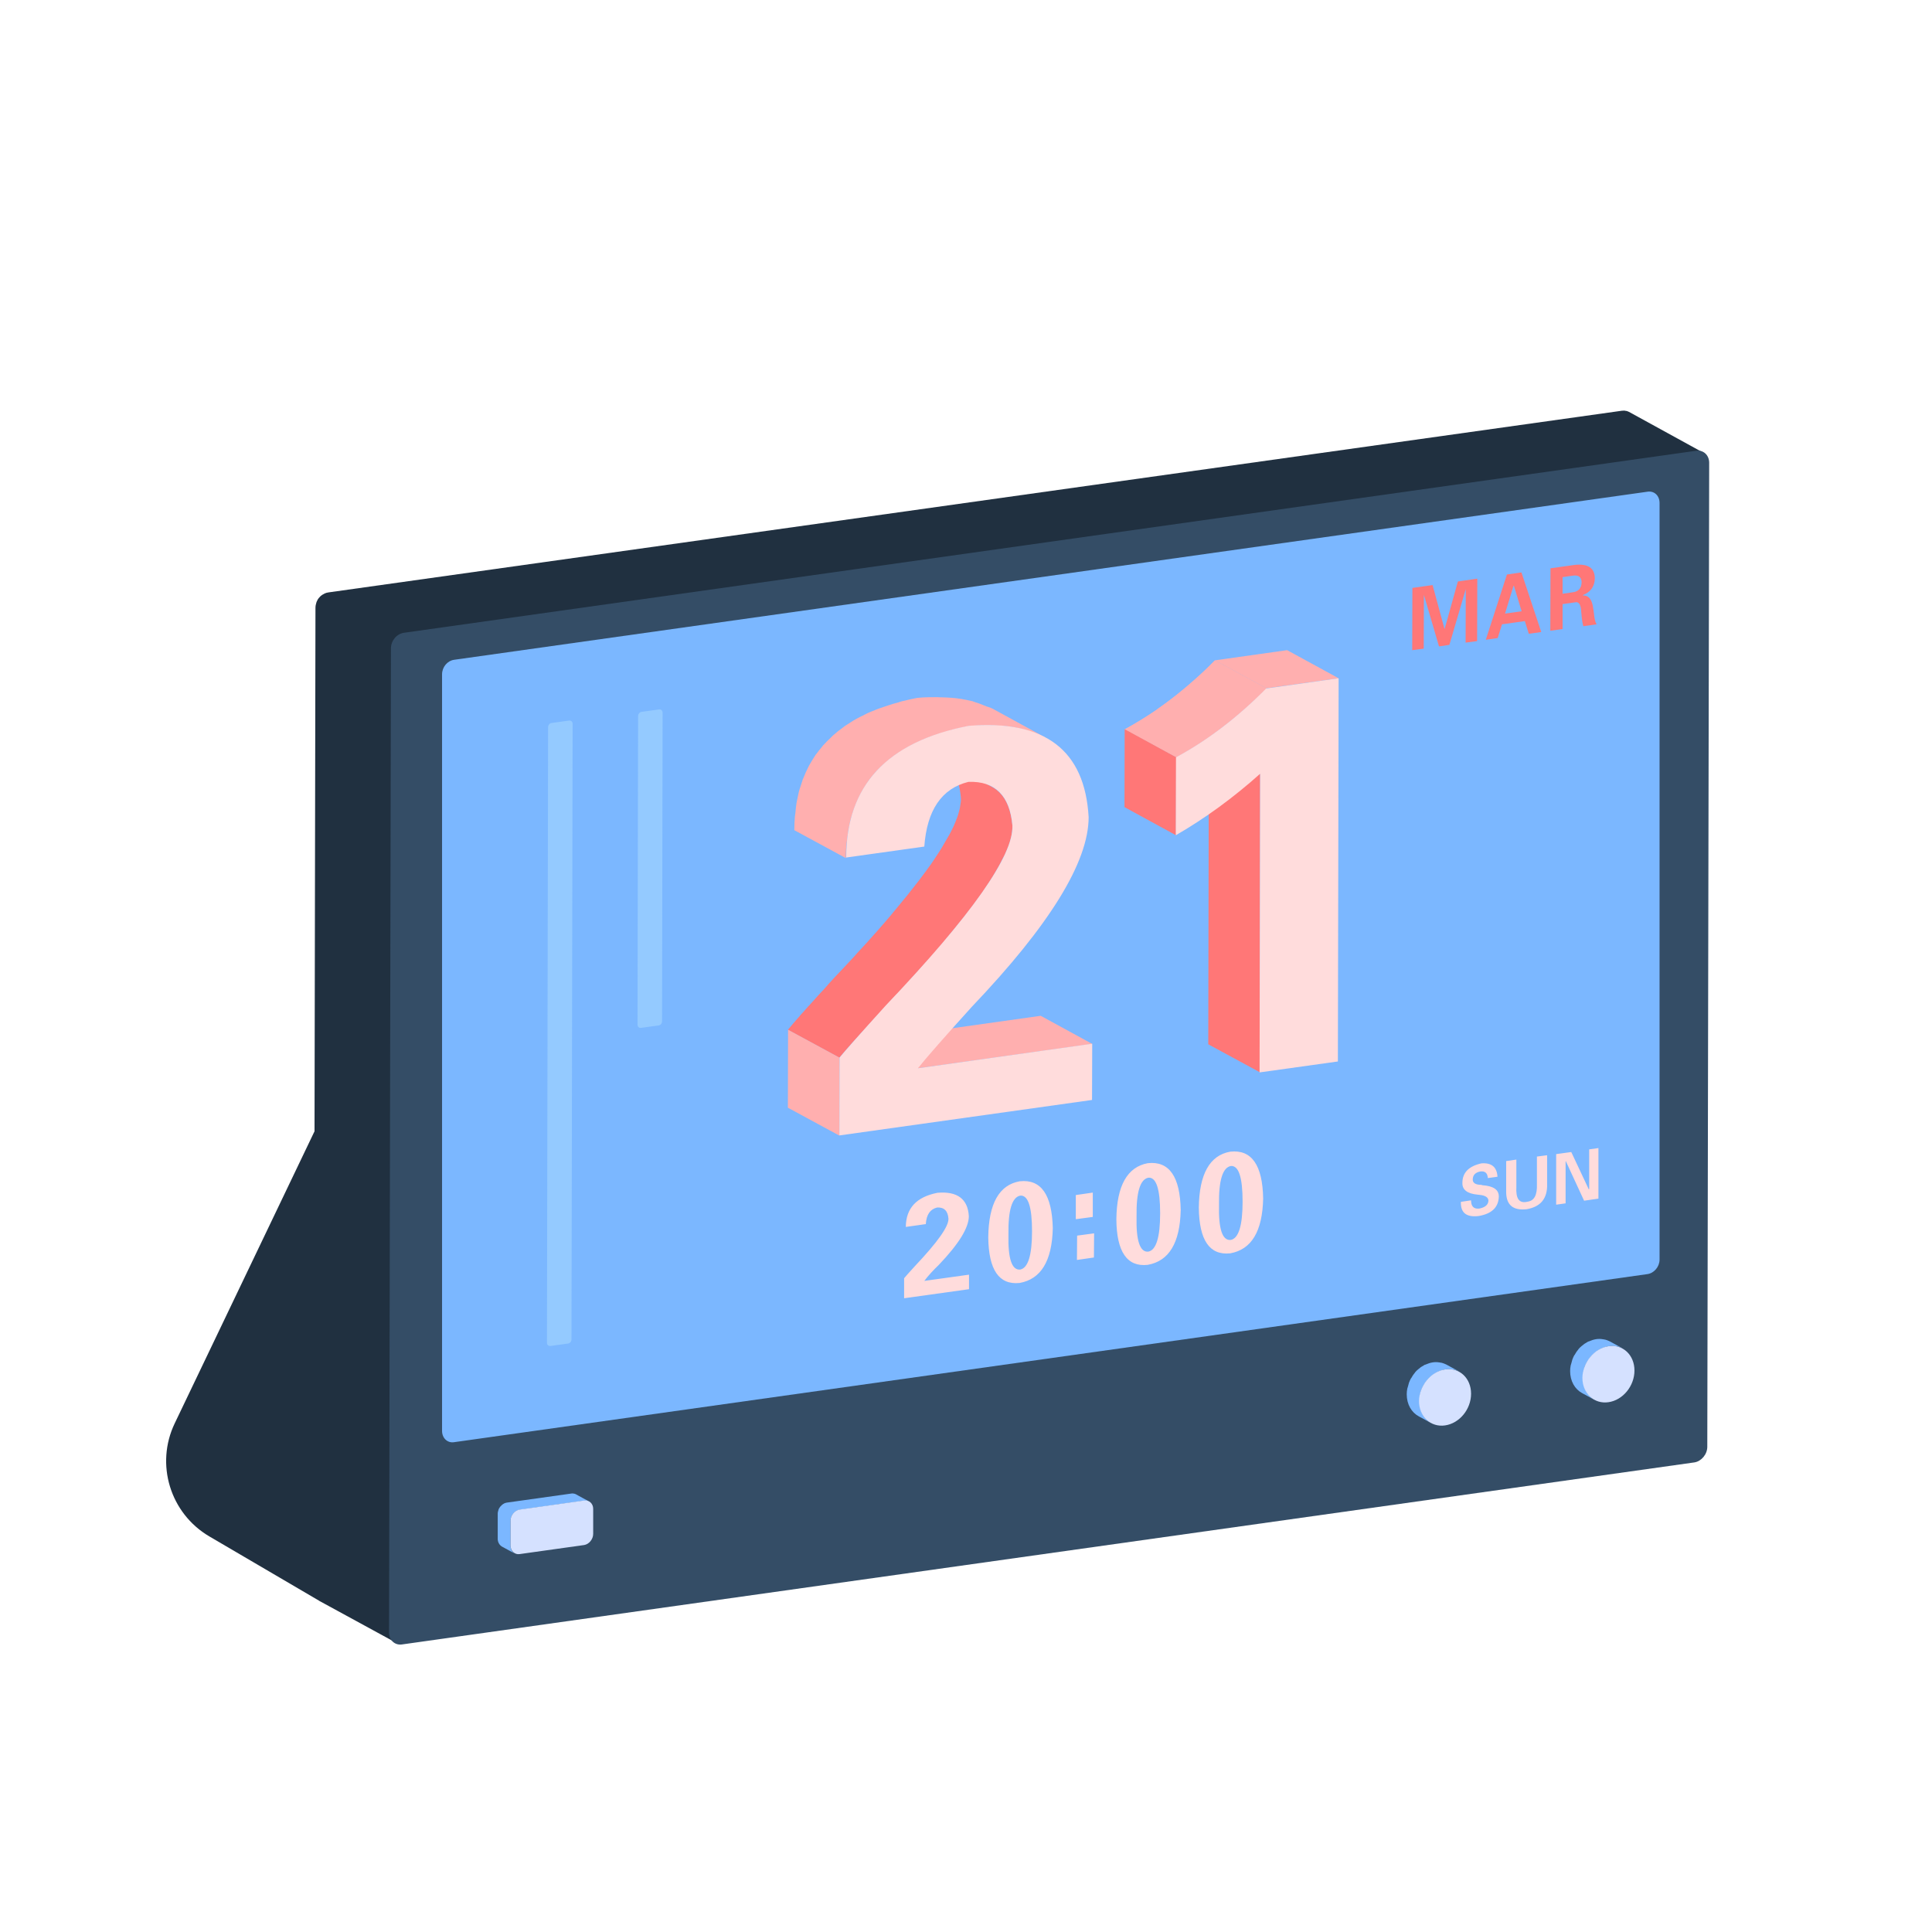 <svg class="svg-icon" style="width: 1em; height: 1em;vertical-align: middle;fill: currentColor;overflow: hidden;" viewBox="0 0 1024 1024" version="1.1" xmlns="http://www.w3.org/2000/svg"><path d="M863.2 218.2c0 0.1 0 0-0.1 0-0.3-0.2-0.7-0.3-1.1-0.4h-0.2c-0.7-0.2-1.4-0.2-2.2-0.1L174 314c-0.7 0.1-1.4 0.3-2 0.6-0.2 0.1-0.3 0.2-0.5 0.3-0.1 0-0.2 0.1-0.2 0.1-0.1 0.1-0.2 0.1-0.4 0.2-0.3 0.2-0.6 0.4-0.8 0.6s-0.5 0.4-0.7 0.7l-0.2 0.2-0.1 0.1c-0.1 0.2-0.2 0.3-0.4 0.5-0.2 0.3-0.4 0.6-0.5 0.9-0.2 0.4-0.4 0.7-0.5 1.1-0.3 0.9-0.5 1.9-0.5 2.9l-0.5 277.4-74.1 154.8c-10.4 21.7-2.4 47.7 18.3 59.9l58.2 34.1c0.1 0.1 0.2 0.2 0.3 0.2l40.9 22.3c-1.9-1-3.1-3.2-3.1-5.7l1-520.7c0-1 0.2-2 0.5-2.9 0.3-0.9 0.8-1.7 1.4-2.4l0.1-0.1c0.6-0.7 1.3-1.3 2-1.7 0.1 0 0.2-0.1 0.2-0.1 0.8-0.4 1.6-0.8 2.5-0.9l685.5-96.3c0.8-0.1 1.5 0 2.2 0.1 0.5 0.1 1 0.3 1.4 0.4l-40.8-22.4z" fill="#203040" /><path d="M899.1 238.9c3.7-0.5 6.8 2.3 6.8 6.4l-1 521.5c0 4-3.1 7.7-6.8 8.3L213 871.6c-3.8 0.5-6.8-2.3-6.8-6.4l1-521.5c0-4.1 3-7.7 6.8-8.3l685.1-96.5z" fill="#344D66" /><path d="M873.3 260.6c3.5-0.5 6.3 2.1 6.3 6v401c0 3.8-2.9 7.2-6.4 7.7l-632.6 89.1c-3.5 0.5-6.3-2.2-6.3-6v-401c0-3.8 2.8-7.2 6.4-7.7l632.6-89.1z" fill="#7BB7FF" /><path d="M783 306.7l-0.1 33.1-6.1 0.8 0.1-28.2v-0.2l-8.7 29.6-5.5 0.8-8-27.3v0.2l-0.1 28.3-6.1 0.8 0.1-33 10.7-1.5 6.3 23.2h0.1l7-25.1zM806.4 303.4l10.5 31.6-6.6 0.9-2.1-6.7-12.1 1.7-2.3 7.3-6.3 0.9 11.2-34.6 7.7-1.1z m-8.7 21.8l8.8-1.2-4.1-13.5h-0.2l-4.5 14.7M844.8 325c0.3 3.2 0.8 5.1 1.5 5.9l-7.1 1c-0.4-1.4-0.8-3.5-1-6.5-0.1-0.9-0.2-1.7-0.2-2.3-0.3-2.8-1.3-4.1-2.8-3.9l-7 1v13.2l-6.5 0.9 0.1-33.1 12.9-1.8c7-0.7 10.5 1.6 10.6 7.1-0.1 4.3-2.2 7.3-6.3 8.9v0.2c3-0.1 4.8 2.1 5.4 6.6 0 0.4 0.1 0.7 0.2 1 0 0.4 0.1 1 0.2 1.8z m-11.1-11.1c3-0.4 4.5-2.2 4.6-5.3-0.1-2.7-1.6-3.9-4.6-3.5l-5.5 0.8v8.8l5.5-0.8" fill="#FF7777" /><path d="M496.9 632.2c10.5-0.9 16.1 3.3 16.6 12.4 0 6.1-5.3 14.7-15.9 25.8-3.1 3-5.7 5.8-7.7 8.5l23.7-3.3v7.7l-34.4 4.8v-10.6c0.7-0.9 2.6-3 5.7-6.4 12-12.7 18-21.1 17.8-25.2-0.3-4.1-2.3-6.1-6-5.9-3.7 0.9-5.7 3.8-6 8.8l-10.6 1.5c0.1-9.9 5.6-15.9 16.8-18.1zM540.5 626.1c11.3-1.2 17.1 7.1 17.5 24.9-0.4 17.4-6.3 27-17.6 29-10.9 1.1-16.4-6.9-16.6-24.2 0.2-17.9 5.8-27.8 16.7-29.7z m0.2 46.8c4.2-0.8 6.3-7.6 6.3-20.3 0-13-2.1-19.2-6.2-18.9-4.4 0.8-6.5 7.7-6.3 20.6-0.3 12.8 1.8 19 6.2 18.6M570.2 633.4l9-1.3V645l-9 1.2zM570.8 667.8l0.1-12.9 9-1.2-0.1 12.8zM608.4 616.5c11.3-1.2 17.1 7.1 17.4 24.9-0.4 17.4-6.2 27-17.5 29-10.9 1.2-16.5-6.9-16.6-24.2 0.2-17.8 5.8-27.7 16.7-29.7z m0.2 46.9c4.2-0.8 6.3-7.6 6.3-20.3 0-13-2.1-19.2-6.2-18.9-4.4 0.8-6.5 7.7-6.3 20.6-0.3 12.8 1.8 19 6.2 18.6M652.1 610.4c11.3-1.2 17.1 7.1 17.4 24.9-0.4 17.4-6.2 27-17.5 29-10.9 1.1-16.4-6.9-16.6-24.2 0.2-17.8 5.8-27.8 16.7-29.7z m0.2 46.8c4.2-0.8 6.3-7.6 6.3-20.3 0-13-2.1-19.2-6.2-18.9-4.4 0.8-6.5 7.7-6.3 20.6-0.3 12.9 1.8 19 6.2 18.6M785.2 616.6c5.4-0.4 8.2 2 8.5 7.1l-5.1 0.7c-0.2-2.7-1.5-3.8-4-3.5-2.6 0.5-3.9 1.9-4 4-0.2 2 1.4 3.1 4.6 3.1l0.5 0.2c5.9 0.4 8.8 2.4 8.7 6.1-0.2 5.6-3.7 9-10.6 10.2-6.6 0.8-9.7-1.7-9.5-7.5l5.4-0.8c0 3.2 1.4 4.6 4.2 4.4 3.2-0.6 4.9-2 5-4.2 0-1.7-1.6-2.8-4.7-3.1l-0.9-0.1c-5.6-0.5-8.3-2.6-8.2-6.2 0-5.5 3.4-8.9 10.1-10.4zM820 612.3v16.8c-0.3 6.7-3.9 10.6-10.8 11.8-7.1 0.8-10.7-2.1-10.9-8.7v-16.8l5.4-0.8v14.6c-0.3 5.8 1.3 8.4 5 7.9 0.2 0 0.3-0.1 0.5-0.1s0.3 0 0.5-0.1c3.5-0.5 5.1-3.5 4.9-9.3V613l5.4-0.7zM847.2 608.5v26.8l-7.6 1.1-9.7-21-0.1 0.2v22.2l-5 0.7v-26.8l8-1.1 9.3 19.8 0.2-0.2v-21z" fill="#FFDCDC" /><path d="M667.7 568.3l-27.3-14.8 0.3-158.3 27.2 14.9z" fill="#FF7777" /><path d="M671.2 364.8L643.9 350l38.3-5.4 27.3 14.9zM623.4 401.4l-27.3-14.8c17-9.2 32.9-21.4 47.8-36.5l27.3 14.8c-14.9 15-30.9 27.2-47.8 36.5z" fill="#FFAFAF" /><path d="M623.4 401.4l-27.3-14.8c5.8-3.2 11.5-6.7 17.1-10.5l27.3 14.8c-5.6 3.8-11.3 7.3-17.1 10.5" fill="#FFAFAF" /><path d="M640.5 390.9L613.2 376c7.1-4.9 14.1-10.5 20.8-16.5l27.3 14.8c-6.8 6.1-13.7 11.6-20.8 16.6" fill="#FFAFAF" /><path d="M661.3 374.3L634 359.5c3.4-3 6.7-6.2 9.9-9.5l27.3 14.8c-3.3 3.4-6.6 6.5-9.9 9.5" fill="#FFAFAF" /><path d="M623.3 442.7L596 427.8l0.1-41.3 27.3 14.9z" fill="#FF7777" /><path d="M709.5 359.5l-0.4 203.1-41.5 5.8 0.3-158.3c-14.2 12.7-29.1 23.6-44.7 32.6l0.1-41.3c17-9.2 32.9-21.4 47.8-36.5l38.4-5.4z" fill="#FFDCDC" /><path d="M312.2 795.8l-6.8-3.7-0.1-0.1c-0.2-0.1-0.5-0.2-0.8-0.3h-0.1c-0.5-0.1-1-0.2-1.5-0.1l-34.2 4.8c-0.5 0.1-1 0.2-1.4 0.4-0.1 0.1-0.2 0.1-0.3 0.2-0.1 0-0.1 0.1-0.2 0.1-0.1 0.1-0.2 0.1-0.3 0.2-0.2 0.1-0.4 0.3-0.6 0.5l-0.5 0.5-0.1 0.1-0.1 0.1c-0.1 0.1-0.2 0.2-0.3 0.4-0.1 0.2-0.3 0.4-0.4 0.6-0.1 0.2-0.2 0.5-0.3 0.7v0.1c-0.2 0.6-0.4 1.3-0.4 2v13.3c0 1.8 0.9 3.3 2.2 4.1l6.8 3.7c-1.3-0.7-2.2-2.2-2.2-4.1V806c0-0.7 0.1-1.4 0.4-2v-0.1c0.2-0.6 0.6-1.2 1-1.7l0.1-0.1c0.4-0.5 0.9-0.9 1.4-1.2 0.1 0 0.1-0.1 0.2-0.1 0.5-0.3 1.1-0.5 1.8-0.6l34.2-4.8c0.5-0.1 1.1 0 1.5 0.1 0.3 0 0.7 0.1 1 0.3z" fill="#7BB7FF" /><path d="M309.6 795.3c2.6-0.4 4.8 1.6 4.8 4.4V813c0 2.8-2.2 5.5-4.8 5.9l-34.2 4.8c-2.6 0.4-4.8-1.7-4.8-4.5v-13.3c0-2.8 2.2-5.4 4.8-5.8l34.2-4.8z" fill="#D5E1FF" /><path d="M752.8 738.6c0.2-0.6 0.3-1.3 0.5-1.9 0.1-0.1 0.1-0.3 0.2-0.4 0.3-0.7 0.6-1.4 1-2.1 0.1-0.2 0.2-0.4 0.4-0.6 0.4-0.6 0.8-1.2 1.2-1.7 0.1-0.2 0.3-0.3 0.4-0.5 0.6-0.7 1.2-1.3 1.8-1.8 0.1-0.1 0.3-0.2 0.4-0.3 0.5-0.4 1.1-0.8 1.6-1.2 0.3-0.2 0.7-0.4 1-0.6l1.2-0.6c1.2-0.5 2.3-0.9 3.6-1.1 1.2-0.2 2.4-0.1 3.5 0 0.2 0 0.5 0.1 0.7 0.1 1.1 0.2 2.2 0.6 3.2 1.1l-6.8-3.7c-0.1-0.1-0.3-0.1-0.4-0.2-0.7-0.3-1.4-0.6-2.2-0.8-0.2 0-0.4 0-0.6-0.1-0.2 0-0.4-0.1-0.7-0.1-1.1-0.2-2.3-0.2-3.5 0-1.3 0.2-2.4 0.6-3.6 1.1-0.1 0.1-0.3 0.1-0.4 0.1-0.3 0.1-0.5 0.3-0.7 0.4-0.3 0.2-0.7 0.4-1 0.6-0.2 0.1-0.3 0.2-0.5 0.3-0.4 0.3-0.7 0.6-1.1 0.9-0.1 0.1-0.3 0.2-0.4 0.3l-0.1 0.1c-0.5 0.4-1 0.9-1.4 1.4-0.1 0.1-0.2 0.2-0.2 0.3-0.1 0.2-0.3 0.3-0.4 0.5-0.2 0.3-0.4 0.5-0.6 0.8-0.2 0.3-0.4 0.6-0.6 1-0.1 0.2-0.2 0.4-0.4 0.6-0.1 0.1-0.1 0.2-0.2 0.3-0.3 0.6-0.6 1.2-0.8 1.8-0.1 0.2-0.1 0.3-0.2 0.5v0.1c-0.2 0.6-0.3 1.2-0.5 1.8-0.1 0.3-0.2 0.7-0.3 1-0.2 1-0.3 2-0.3 3 0 5.3 2.5 9.6 6.4 11.7l6.8 3.7c-3.9-2.1-6.4-6.4-6.4-11.7 0-1 0.1-2 0.3-3-0.1-0.5 0-0.8 0.1-1.1z" fill="#7BB7FF" /><path d="M766 725.8c7.6-1.1 13.7 4.7 13.7 12.9s-6.1 15.7-13.8 16.8c-7.6 1.1-13.8-4.7-13.8-12.9 0.1-8.2 6.3-15.7 13.9-16.8z" fill="#D5E1FF" /><path d="M839.4 726.3c0.2-0.6 0.3-1.3 0.5-1.9 0.1-0.2 0.1-0.3 0.2-0.4 0.3-0.7 0.6-1.4 1-2.1 0.1-0.2 0.2-0.4 0.4-0.6 0.4-0.6 0.8-1.2 1.2-1.7 0.1-0.2 0.3-0.3 0.4-0.5 0.6-0.7 1.2-1.3 1.8-1.8 0.1-0.1 0.3-0.2 0.4-0.3 0.5-0.4 1.1-0.8 1.6-1.2 0.3-0.2 0.7-0.4 1-0.6l1.2-0.6c1.2-0.5 2.3-0.9 3.6-1.1 1.2-0.2 2.4-0.1 3.5 0 0.2 0 0.5 0.1 0.7 0.1 1.1 0.2 2.2 0.6 3.2 1.1l-6.8-3.7c-0.1-0.1-0.3-0.1-0.4-0.2-0.7-0.3-1.4-0.6-2.2-0.8-0.2 0-0.4 0-0.6-0.1-0.2 0-0.5-0.1-0.7-0.1-1.1-0.2-2.3-0.2-3.5 0-1.3 0.2-2.4 0.6-3.6 1.1-0.1 0.1-0.3 0.1-0.4 0.1-0.3 0.1-0.5 0.3-0.7 0.4-0.3 0.2-0.7 0.4-1 0.6-0.2 0.1-0.3 0.2-0.5 0.3-0.4 0.3-0.7 0.6-1.1 0.9-0.1 0.1-0.3 0.2-0.4 0.3l-0.1 0.1c-0.5 0.4-1 0.9-1.4 1.4-0.1 0.1-0.2 0.2-0.2 0.3-0.1 0.2-0.3 0.3-0.4 0.5-0.2 0.3-0.4 0.5-0.6 0.8-0.2 0.3-0.4 0.6-0.6 1-0.1 0.2-0.2 0.4-0.4 0.6-0.1 0.1-0.1 0.2-0.2 0.3-0.3 0.6-0.6 1.2-0.8 1.8-0.1 0.2-0.1 0.3-0.2 0.5v0.1c-0.2 0.6-0.3 1.2-0.5 1.8-0.1 0.3-0.2 0.7-0.3 1-0.2 1-0.3 2-0.3 3 0 5.3 2.5 9.6 6.4 11.7l6.8 3.7c-3.9-2.1-6.4-6.4-6.4-11.7 0-1 0.1-2 0.3-3-0.2-0.4 0-0.8 0.1-1.1z" fill="#7BB7FF" /><path d="M852.6 713.5c7.6-1.1 13.7 4.7 13.7 12.9s-6.1 15.7-13.8 16.8c-7.6 1.1-13.8-4.7-13.8-12.9 0.1-8.2 6.3-15.7 13.9-16.8z" fill="#D5E1FF" /><path d="M301.7 381.9c1-0.1 1.8 0.7 1.8 1.7l-0.6 326.3c0 1.1-0.8 2.1-1.8 2.2l-9.4 1.3c-1 0.1-1.8-0.6-1.8-1.7l0.6-326.3c0-1 0.8-2.1 1.8-2.2l9.4-1.3z" fill="#94CAFF" /><path d="M349.4 376c1-0.1 1.8 0.7 1.8 1.7l-0.3 163.6c0 1.1-0.8 2.1-1.8 2.2l-9.4 1.3c-1 0.1-1.8-0.6-1.8-1.7l0.3-163.6c0-1 0.8-2.1 1.8-2.2l9.4-1.3z" fill="#94CAFF" /><path d="M486.5 566.2l-27.3-14.8 92.4-13 27.3 14.9z" fill="#FFAFAF" /><path d="M532.7 452.7c0.5-1.1 0.9-2.1 1.3-3.1 0.2-0.4 0.4-0.8 0.5-1.2 0.7-1.8 1.1-3.5 1.5-5.1 0.1-0.4 0.2-0.8 0.2-1.2 0.3-1.6 0.4-3.1 0.4-4.4-0.9-10.3-4.5-17.2-10.8-20.6l-27.3-14.8c6.3 3.4 9.9 10.3 10.8 20.6 0.1 1.3-0.1 2.8-0.4 4.4-0.1 0.4-0.1 0.8-0.2 1.2-0.4 1.6-0.8 3.3-1.5 5.1-0.2 0.4-0.4 0.9-0.5 1.3-0.4 1-0.8 2-1.3 3.1l-0.9 1.8c-0.5 1-0.9 1.9-1.5 2.9-0.2 0.3-0.4 0.7-0.6 1-1 1.8-2.1 3.7-3.3 5.7-0.4 0.6-0.8 1.2-1.2 1.9-1.4 2.2-2.9 4.4-4.5 6.8-0.1 0.2-0.2 0.3-0.4 0.5-1.6 2.3-3.4 4.7-5.3 7.2-0.5 0.7-1.1 1.5-1.7 2.2-1.4 1.8-2.9 3.7-4.4 5.6-0.7 0.9-1.4 1.8-2.2 2.7-1.6 2-3.3 4-5 6.1-0.7 0.8-1.3 1.5-1.9 2.3-2.4 2.9-5 5.8-7.6 8.8-0.3 0.4-0.7 0.8-1 1.1-2.7 3.1-5.6 6.3-8.6 9.5-0.9 0.9-1.7 1.9-2.6 2.9-3.4 3.7-6.9 7.4-10.6 11.3-1.8 2-3.6 3.9-5.2 5.8-0.5 0.6-1 1.1-1.5 1.6-1.1 1.2-2.1 2.3-3.1 3.4-0.6 0.7-1.1 1.3-1.7 1.9-0.8 0.9-1.6 1.8-2.4 2.6-0.5 0.6-1 1.1-1.4 1.6-0.7 0.8-1.4 1.6-2.1 2.3-0.2 0.3-0.5 0.6-0.7 0.8-0.1 0.1-0.2 0.2-0.3 0.4-1.3 1.5-2.5 2.8-3.4 3.9-0.2 0.2-0.3 0.3-0.4 0.5-0.9 1.1-1.7 2-2.3 2.7l27.3 14.8c0.5-0.7 1.4-1.6 2.3-2.7 0.2-0.2 0.3-0.3 0.4-0.5 1-1.1 2.1-2.4 3.4-3.9 0.3-0.4 0.7-0.8 1.1-1.2 0.6-0.7 1.3-1.5 2.1-2.3 0.5-0.5 0.9-1 1.4-1.6 0.7-0.8 1.5-1.7 2.4-2.6 0.6-0.6 1.1-1.2 1.7-1.9 1-1.1 2-2.2 3.1-3.4 0.5-0.5 1-1.1 1.5-1.6 1.6-1.8 3.4-3.7 5.2-5.8 3.7-3.9 7.2-7.6 10.6-11.3 0.9-1 1.8-1.9 2.6-2.9 3-3.3 5.9-6.5 8.6-9.5 0.3-0.3 0.5-0.6 0.8-0.9 0.1-0.1 0.1-0.2 0.2-0.2 2.7-3 5.2-6 7.6-8.8 0.7-0.8 1.3-1.5 1.9-2.3 1.7-2.1 3.4-4.1 5-6.1 0.7-0.9 1.4-1.8 2.2-2.7 1.5-1.9 3-3.8 4.4-5.6 0.6-0.7 1.2-1.5 1.7-2.2 1.9-2.5 3.6-4.9 5.2-7.2 0 0 0-0.1 0.1-0.1 0.1-0.1 0.2-0.3 0.3-0.4 1.6-2.4 3.1-4.6 4.5-6.8 0.4-0.6 0.8-1.3 1.2-1.9 1.2-2 2.3-3.9 3.3-5.7 0.1-0.2 0.3-0.5 0.4-0.8 0-0.1 0.1-0.2 0.1-0.2l1.5-3c0.4-0.6 0.8-1.2 1-1.8z" fill="#FF7777" /><path d="M444.9 601.9l-27.3-14.8 0.1-41.3 27.3 14.8zM449.5 440.8c0.1-0.9 0.3-1.7 0.5-2.5 0.3-1.3 0.5-2.6 0.8-3.8 0.2-0.9 0.5-1.7 0.8-2.6 0.3-1.2 0.7-2.3 1.1-3.5 0.2-0.4 0.4-0.8 0.5-1.3 0.8-2 1.6-3.9 2.6-5.8 0.4-0.7 0.7-1.4 1.1-2 0.6-1.1 1.3-2.2 2-3.3 0.5-0.7 0.9-1.4 1.4-2.1 0.7-1 1.5-1.9 2.2-2.8 0.5-0.7 1.1-1.3 1.7-2 1-1.1 2.1-2.2 3.2-3.2 0.5-0.4 0.9-0.9 1.4-1.3 1.8-1.6 3.8-3.2 5.8-4.6 0.9-0.6 1.8-1.2 2.7-1.7 0.8-0.5 1.7-1.1 2.5-1.6 1-0.6 2-1.1 3.1-1.7 0.9-0.5 1.8-1 2.8-1.4 1.1-0.5 2.3-1 3.5-1.6 0.9-0.4 1.8-0.8 2.7-1.1 1.3-0.5 2.7-1 4-1.4l2.7-0.9c1.6-0.5 3.2-0.9 4.8-1.4 0.8-0.2 1.6-0.5 2.4-0.7 2.5-0.6 5-1.2 7.7-1.7 3.8-0.3 7.4-0.4 10.8-0.4 0.9 0 1.7 0 2.5 0.1 3.4 0.1 6.6 0.3 9.7 0.8h0.1c2.7 0.4 5.2 1.1 7.7 1.8 2.1 0.6 4 1.4 5.9 2.2 1.4 0.6 2.9 1.1 4.2 1.8l-27.4-15c-0.5-0.3-1.1-0.6-1.6-0.8-0.8-0.4-1.8-0.6-2.6-0.9-1.9-0.8-3.8-1.6-5.9-2.2-0.5-0.1-0.9-0.4-1.3-0.5-2-0.5-4.2-0.9-6.4-1.3h-0.1c-3-0.5-6.3-0.7-9.7-0.8-0.8 0-1.7 0-2.5-0.1-3.5 0-7 0-10.8 0.4-2.6 0.5-5.2 1.1-7.7 1.7-0.8 0.2-1.6 0.4-2.3 0.7-1.6 0.4-3.3 0.9-4.8 1.4l-2.7 0.9c-1.4 0.5-2.7 0.9-4 1.4-0.9 0.4-1.8 0.8-2.7 1.1-1 0.4-2 0.8-2.9 1.3l-0.6 0.3c-0.9 0.5-1.8 0.9-2.8 1.4s-2.1 1.1-3.1 1.7c-0.9 0.5-1.7 1.1-2.5 1.6-0.7 0.5-1.5 0.9-2.2 1.4-0.2 0.1-0.3 0.3-0.5 0.4-2.1 1.5-4 3-5.8 4.6l-0.2 0.2-1.2 1.2c-1.1 1-2.2 2.1-3.2 3.2-0.1 0.2-0.3 0.3-0.5 0.5l-1.2 1.5c-0.8 0.9-1.5 1.8-2.2 2.8-0.2 0.2-0.4 0.5-0.6 0.7-0.3 0.5-0.6 0.9-0.9 1.4-0.7 1.1-1.4 2.2-2 3.3-0.2 0.4-0.4 0.7-0.6 1s-0.3 0.7-0.5 1c-1 1.9-1.8 3.8-2.6 5.8-0.1 0.3-0.3 0.6-0.4 0.9 0 0.1-0.1 0.2-0.1 0.4-0.4 1.1-0.7 2.3-1.1 3.4-0.3 0.9-0.6 1.7-0.8 2.6-0.3 1.2-0.5 2.5-0.8 3.8-0.2 0.9-0.4 1.7-0.5 2.6-0.2 1.5-0.4 3-0.5 4.5-0.1 0.8-0.2 1.5-0.3 2.3-0.2 2.3-0.3 4.7-0.3 7.1l27.3 14.8c0-2.4 0.1-4.8 0.3-7.1 0.1-0.8 0.2-1.5 0.3-2.3 0.2-1.6 0.4-3.2 0.6-4.6z" fill="#FFAFAF" /><path d="M513.4 384.7c40.3-3.3 61.6 12.8 63.6 48.4 0 23.7-20.6 57.2-61.8 100.4-14.2 15.7-23.8 26.6-28.7 32.7l92.4-13-0.1 29.8-133.9 18.8 0.1-41.3c2.8-3.4 11-12.7 24.5-27.6 45.4-47.7 67.8-79.5 67.1-95.4-1.4-15.8-9.2-23.6-23.3-23.1-14.2 3.5-22 15-23.4 34.3l-41.4 5.8c0-38.1 21.6-61.4 64.9-69.8z" fill="#FFDCDC" /><path d="M283.7 813.6c0.1 0.7 0.2 1.1 0.3 1.3l-1.5 0.2c-0.1-0.3-0.2-0.8-0.2-1.4v-0.5c-0.1-0.6-0.3-0.9-0.6-0.9l-1.5 0.2v2.9l-1.4 0.2v-7.1l2.8-0.4c1.5-0.1 2.3 0.3 2.3 1.5 0 0.9-0.5 1.6-1.4 1.9 0.6 0 1 0.5 1.2 1.4v0.7z m-2.3-2.4c0.6-0.1 1-0.5 1-1.1s-0.3-0.8-1-0.7l-1.2 0.2v1.9l1.2-0.3M289.8 806.9v1.2l-3 0.4v1.7l2.8-0.4v1.2l-2.8 0.4v1.9l3.1-0.5v1.2l-4.5 0.7v-7.2zM294.1 806.2c1.5-0.1 2.2 0.5 2.3 1.9l-1.4 0.2c-0.1-0.7-0.4-1-1.1-0.9s-1 0.5-1 1.1c-0.1 0.5 0.3 0.8 1.2 0.8l0.1 0.1c1.6 0.1 2.4 0.6 2.3 1.6-0.1 1.5-1 2.4-2.8 2.7-1.8 0.2-2.6-0.4-2.5-2l1.4-0.2c0 0.9 0.3 1.2 1.1 1.1 0.8-0.1 1.3-0.5 1.3-1.1 0-0.5-0.4-0.7-1.2-0.8h-0.2c-1.5-0.1-2.2-0.7-2.2-1.7 0-1.6 1-2.5 2.7-2.8zM302.2 805.2v1.2l-3 0.4v1.6l2.9-0.3v1.1l-2.9 0.4v1.9l3.1-0.4v1.2l-4.5 0.6v-7.1zM309 804.2v1.2l-2 0.3v5.9l-1.4 0.2v-5.9l-2 0.3V805z" fill="" /><path d="M768.4 734.1v5l4.7-0.6v3.2l-4.7 0.7v5.1l-3 0.4v-5.1l-4.7 0.7v-3.3l4.7-0.6v-5.1z" fill="" /><path d="M859.9 726.5v3.3l-12.4 1.7v-3.2z" fill="" /></svg>